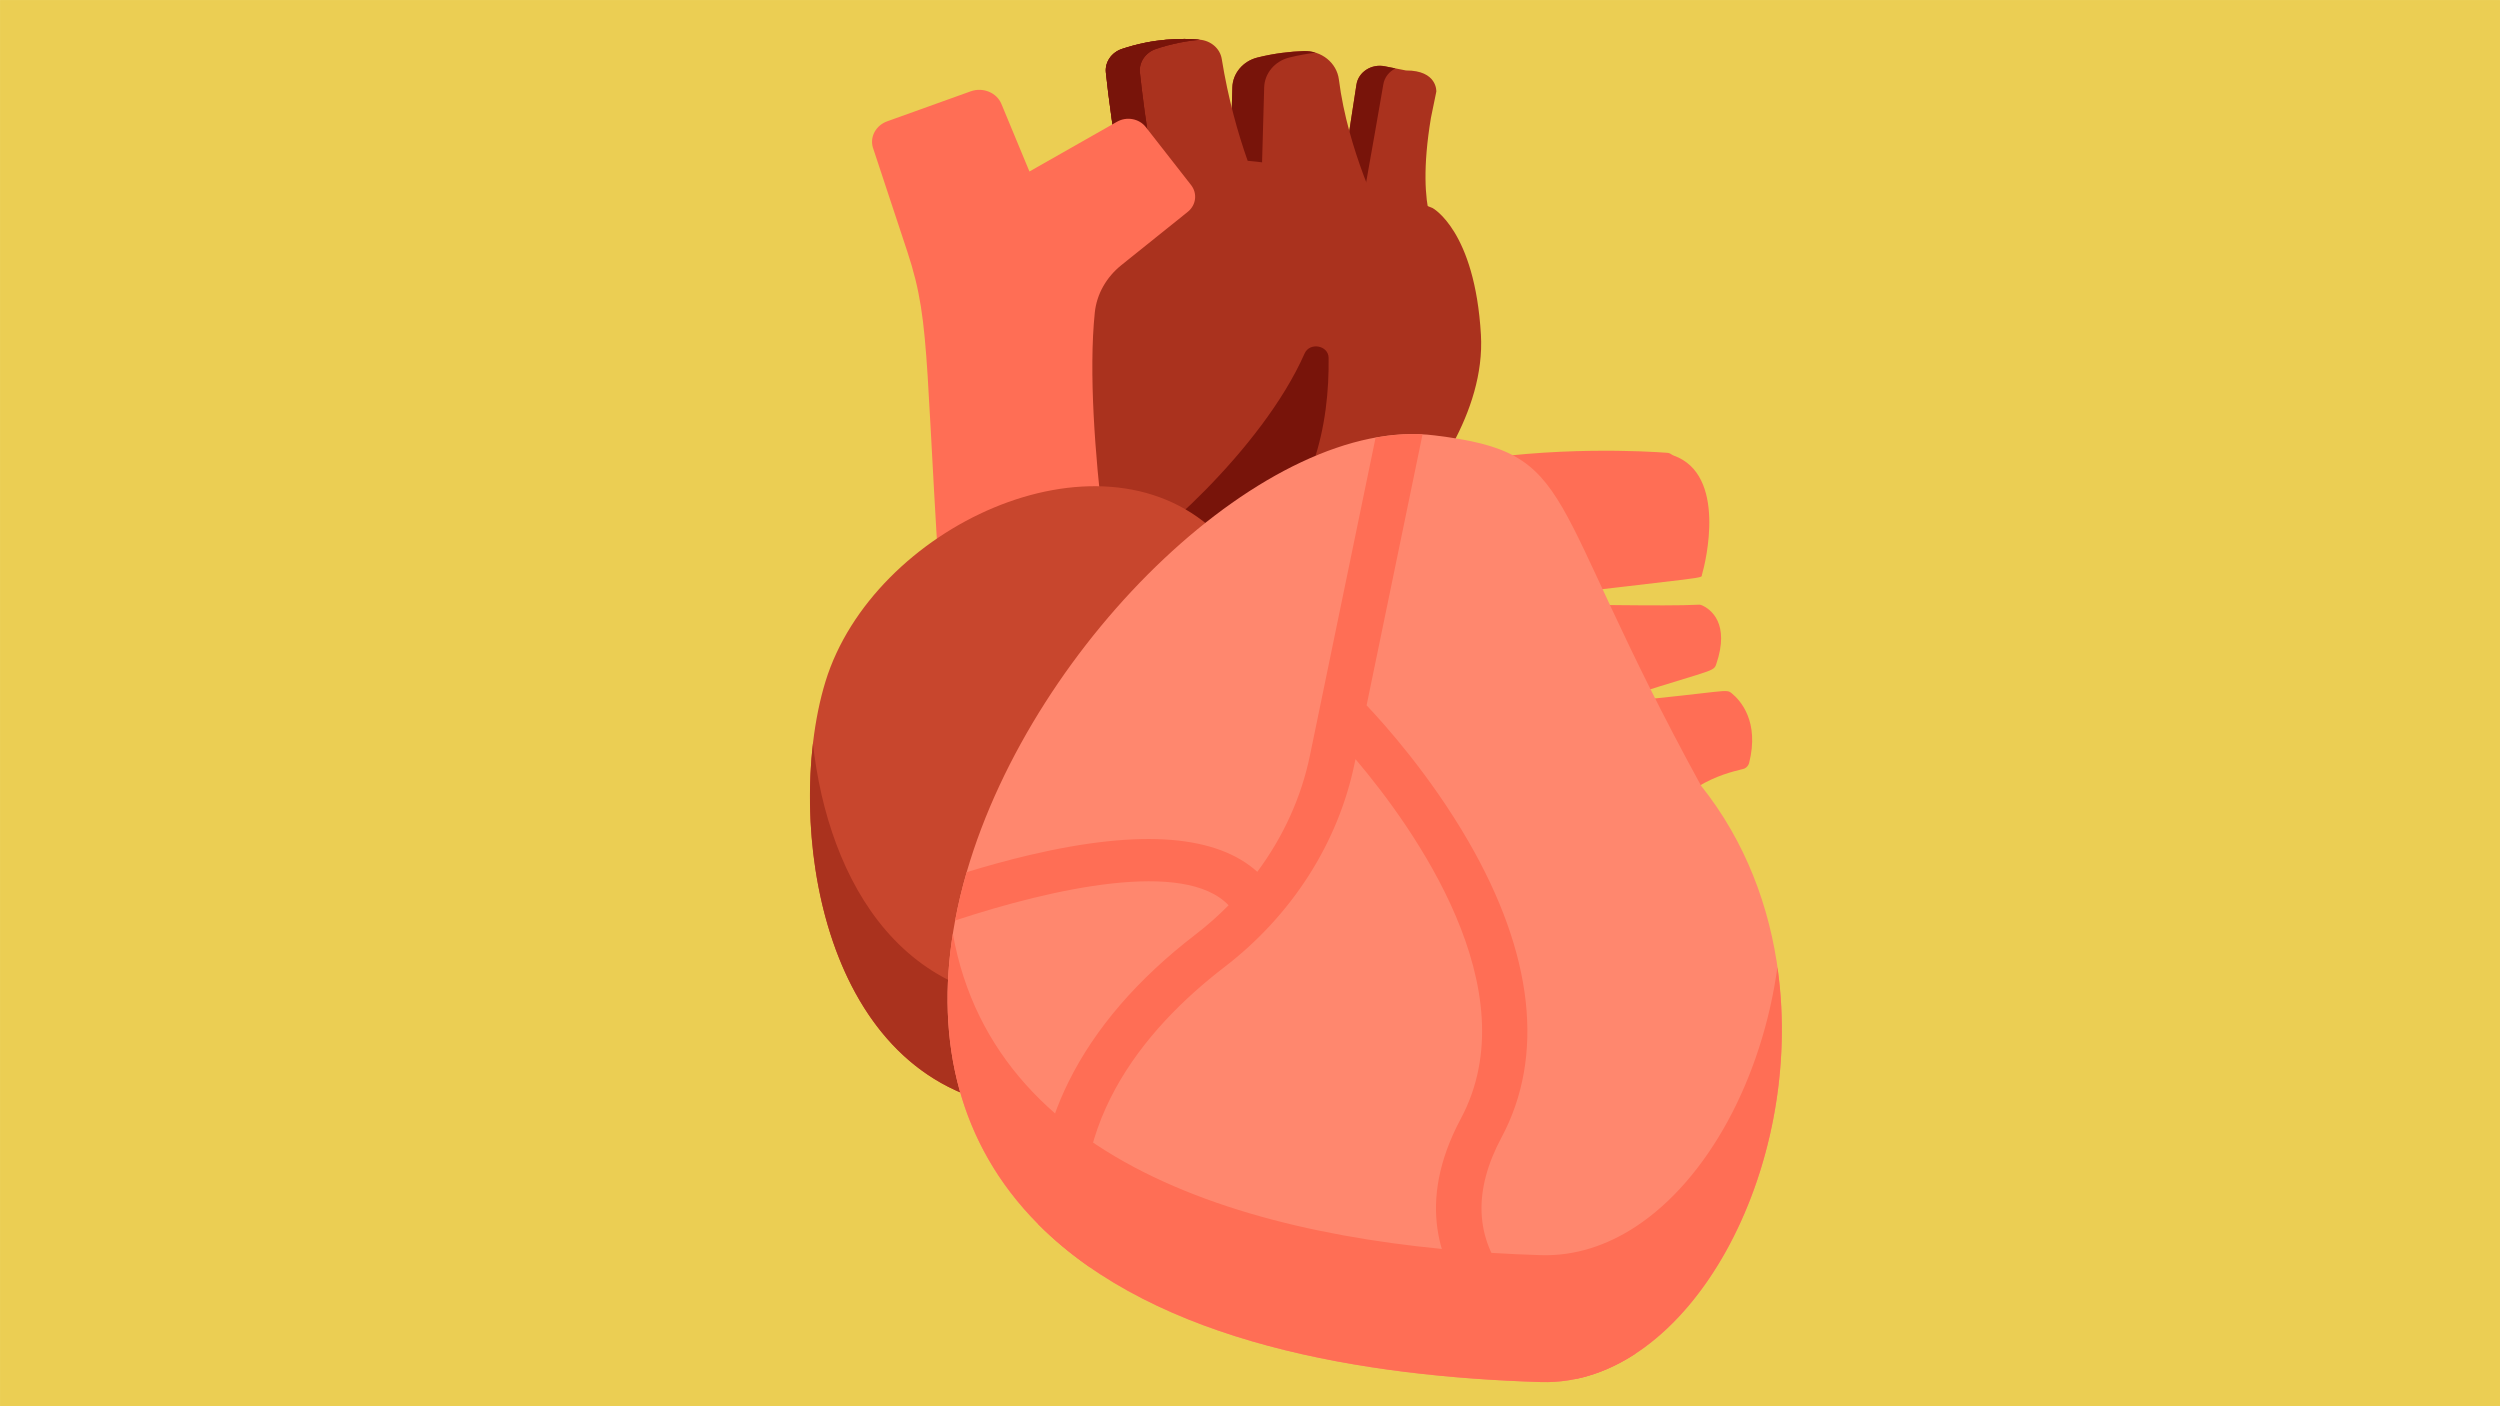 <?xml version="1.0" encoding="UTF-8" standalone="no"?>
<svg
   xmlns:dc="http://purl.org/dc/elements/1.1/"
   xmlns:cc="http://creativecommons.org/ns#"
   xmlns:rdf="http://www.w3.org/1999/02/22-rdf-syntax-ns#"
   xmlns:svg="http://www.w3.org/2000/svg"
   xmlns="http://www.w3.org/2000/svg"
   id="svg8"
   version="1.1"
   viewBox="0 0 338.667 190.5"
   height="720"
   width="1280">
  <defs
     id="defs2" />
  <g
     transform="translate(0,-106.5)"
     id="layer1">
    <rect
       y="106.503"
       x="0.003"
       height="190.486"
       width="338.662"
       id="rect815"
       style="opacity:1;fill:#ebce53;fill-opacity:1;fill-rule:nonzero;stroke:none;stroke-width:0.764;stroke-linecap:round;stroke-linejoin:round;stroke-miterlimit:4;stroke-dasharray:none;stroke-opacity:1;paint-order:normal" />
    <g
       transform="matrix(0.406,0,0,0.377,76.399,111.775)"
       id="g6179">
      <path
         style="fill:#aa321e"
         d="m 292.493,72.193 c 0,0 -8.7,-8.348 -3.219,-43.838 l 1.799,-9.434 c 0,0 0.427,-7.638 -10.13,-7.592 l -7.088,-1.513 c -4.457,-0.951 -8.787,2.07 -9.434,6.582 l -6.565,45.846 z"
         id="path6059" />
      <path
         style="fill:#78140a"
         d="m 273.376,16.402 c 0.362,-2.583 1.953,-4.69 4.07,-5.816 l -3.595,-0.764 c -4.453,-0.961 -8.781,2.066 -9.432,6.581 l -6.066,42.388 c -0.283,1.977 0.936,3.861 2.855,4.412 v 0 c 2.293,0.659 4.649,-0.823 5.049,-3.176 2.018,-11.874 7.119,-43.625 7.119,-43.625 z"
         id="path6061" />
      <path
         style="fill:#aa321e"
         d="m 272.762,64.053 c 0,0 -11.192,-23.784 -14.204,-49.49 C 257.86,8.6 252.772,4.136 246.772,4.365 242.436,4.53 237.12,5.139 231.361,6.69 c -4.839,1.304 -8.21,5.69 -8.342,10.7 l -1.308,49.695 z"
         id="path6063" />
      <path
         style="fill:#78140a"
         d="m 250.784,4.935 c -2.748,0.362 -5.713,0.919 -8.802,1.756 -4.845,1.302 -8.213,5.692 -8.347,10.703 l -1.185,45.388 c -0.054,2.076 -1.689,3.767 -3.762,3.89 l -2.624,0.155 c -2.34,0.138 -4.298,-1.755 -4.236,-4.098 l 1.188,-45.335 c 0.134,-5.01 3.512,-9.401 8.347,-10.703 5.754,-1.55 11.075,-2.159 15.414,-2.324 1.402,-0.052 2.745,0.145 4.007,0.568 z"
         id="path6065" />
      <path
         style="fill:#aa321e"
         d="m 305.951,106.26 c -2.022,-37.405 -16.124,-45.492 -16.124,-45.492 0,0 -31.107,-14.041 -61.707,-16.983 -3.293,-10.038 -6.508,-22.364 -8.647,-36.609 -0.558,-3.714 -3.593,-6.546 -7.332,-6.91 -5.941,-0.58 -15.377,-0.507 -25.962,3.321 -3.524,1.275 -5.737,4.783 -5.367,8.513 0.81,8.167 2.553,23.523 5.46,38.943 -3.772,2.507 -7.07,5.7 -9.721,9.725 -21.796,33.129 -33.098,109.788 7.39,127.651 h 0.01 c 7.693,3.386 17.267,4.66 28.993,3.093 1.092,-0.142 5.843,-1.153 12.243,-2.558 6.196,-1.365 13.961,-3.103 21.431,-4.791 21.583,-4.863 40.114,-18.955 49.991,-38.759 5.743,-11.514 10.1,-25.112 9.342,-39.144 z"
         id="path6067" />
      <path
         id="SVGCleanerId_0"
         style="fill:#78140a"
         d="m 195.318,188.421 c 4.091,1.798 8.709,3.006 13.905,3.502 -10.052,0.857 -18.399,-0.475 -25.269,-3.502 h -0.01 c -40.486,-17.862 -29.185,-94.527 -7.387,-127.647 2.645,-4.029 5.94,-7.221 9.721,-9.732 -2.913,-15.414 -4.659,-30.775 -5.465,-38.947 -0.372,-3.729 1.839,-7.232 5.362,-8.502 10.639,-3.85 20.119,-3.906 26.054,-3.318 0,0.006 0,-0.004 0,0.002 -4.411,0.424 -9.401,1.405 -14.68,3.316 -3.523,1.271 -5.734,4.773 -5.372,8.502 0.691,6.916 2.048,18.985 4.209,31.876 0.664,3.963 -0.56,8.07 -3.475,10.837 -1.842,1.748 -3.515,3.728 -4.99,5.967 -21.798,33.121 -33.1,109.785 7.387,127.647 h 0.01 z" />
      <path
         style="fill:#78140a"
         d="m 225.188,188.955 c -6.399,1.405 -11.151,2.416 -12.242,2.558 -11.727,1.567 -21.3,0.293 -28.993,-3.093 10.303,-4.519 48.99,-40.732 63.159,-75.382 1.708,-4.175 7.963,-2.963 8.02,1.547 0.288,22.844 -4.544,54.806 -29.944,74.37 z"
         id="path6070" />
      <g
         id="g6073">
	<path
   id="SVGCleanerId_0_1_"
   style="fill:#78140a"
   d="m 195.318,188.421 c 4.091,1.798 8.709,3.006 13.905,3.502 -10.052,0.857 -18.399,-0.475 -25.269,-3.502 h -0.01 c -40.486,-17.862 -29.185,-94.527 -7.387,-127.647 2.645,-4.029 5.94,-7.221 9.721,-9.732 -2.913,-15.414 -4.659,-30.775 -5.465,-38.947 -0.372,-3.729 1.839,-7.232 5.362,-8.502 10.639,-3.85 20.119,-3.906 26.054,-3.318 0,0.006 0,-0.004 0,0.002 -4.411,0.424 -9.401,1.405 -14.68,3.316 -3.523,1.271 -5.734,4.773 -5.372,8.502 0.691,6.916 2.048,18.985 4.209,31.876 0.664,3.963 -0.56,8.07 -3.475,10.837 -1.842,1.748 -3.515,3.728 -4.99,5.967 -21.798,33.121 -33.1,109.785 7.387,127.647 h 0.01 z" />

</g>
      <g
         id="g6083">
	<path
   style="fill:#ff6e55"
   d="m 208.116,62.147 -22.118,19.112 c -5.031,4.349 -8.254,10.455 -8.884,17.077 -4.112,43.069 8.668,118.877 8.668,118.877 L 127.64,231.945 C 119.879,116.614 122.999,103.895 114.572,76.446 L 103.043,38.925 c -0.992,-3.884 1.085,-7.882 4.814,-9.329 l 27.862,-10.775 c 4.081,-1.57 8.668,0.455 10.238,4.535 1.055,2.74 8.295,21.54 9.349,24.277 L 184.553,29.74 c 3.203,-1.953 7.366,-1.126 9.566,1.911 20.401,28.123 13.76,18.966 15.124,20.848 2.179,3.026 1.695,7.21 -1.127,9.648 z"
   id="path6075" />

	<path
   style="fill:#ff6e55"
   d="m 370.256,149.701 c -0.838,-0.321 -1.026,-0.903 -2.141,-0.988 -6.557,-0.534 -37.874,-2.606 -71.222,3.757 3.446,6.549 15.584,39.621 19.577,49.016 67.393,-8.551 62.877,-7.55 63.232,-8.943 1.222,-4.442 8.418,-35.989 -9.446,-42.842 z"
   id="path6077" />

	<path
   style="fill:#ff6e55"
   d="m 384.441,224.755 c -0.97,3.103 -2.257,1.666 -43.015,16.296 l -9.381,-37.91 c 0,0 36.656,0.766 46.007,0.171 0.529,-0.033 1.016,-0.12 1.759,0.243 2.638,1.316 9.391,6.289 4.63,21.2 z"
   id="path6079" />

	<path
   style="fill:#ff6e55"
   d="m 395.449,260.141 c -0.203,0.86 -0.758,1.587 -1.506,2.002 -1.308,0.731 -19.013,3.057 -28.317,20.522 l -13.688,-44.39 c 36.643,-3.778 35.656,-4.92 37.738,-3.114 2.882,2.548 9.251,10.109 5.773,24.98 z"
   id="path6081" />

</g>
      <path
         style="fill:#c8462d"
         d="m 217.049,176.744 c -39.057,-39.057 -113.965,-1.207 -129.78,54.116 -14.984,52.414 -0.749,163.114 84.919,153.207 85.667,-9.909 83.917,-168.268 44.861,-207.323 z"
         id="path6085" />
      <path
         style="fill:#aa321e"
         d="m 172.187,384.066 c -74.816,8.657 -95.147,-74.692 -89.114,-130.86 5.083,49.061 30.218,99.258 89.114,92.45 44.577,-5.155 65.487,-50.497 69.785,-98.318 5.236,58.906 -13.214,130.188 -69.785,136.728 z"
         id="path6087" />
      <path
         style="fill:#ff876e"
         d="M 325.968,482.622 C 267.49,480.693 197.88,468.796 158.304,425.969 130.179,395.56 123.629,356.316 130.513,316.768 c 1.001,-5.792 2.294,-11.595 3.851,-17.368 22.546,-83.633 101.051,-164.456 156.169,-156.937 48.565,6.42 35.403,20.755 88.881,125.882 59.286,80.093 11.51,216.344 -53.446,214.277 z"
         id="path6089" />
      <g
         id="g6095">
	<path
   style="fill:#ff6e55"
   d="m 314.646,445.146 c -10.685,-14.386 -11.302,-31.349 -1.819,-50.426 14.497,-29.166 10.676,-65.963 -11.059,-106.411 -12.752,-23.737 -27.929,-42.003 -33.963,-48.856 l 18.668,-97.365 c -5.065,-0.283 -10.302,0.142 -15.67,1.193 l -21.906,114.215 c -2.879,15.043 -8.929,29.262 -17.563,41.779 -6.691,-6.525 -16.298,-10.379 -28.727,-11.47 -12.738,-1.112 -28.63,0.718 -47.261,5.439 -7.269,1.84 -14.356,3.973 -20.977,6.157 -1.557,5.773 -2.851,11.575 -3.851,17.368 32.578,-11.571 76.601,-22.075 91.244,-5.47 -3.423,3.732 -7.1,7.25 -11.035,10.505 -19.289,15.943 -33.533,33.745 -42.338,52.892 -7.582,16.488 -10.949,33.644 -10.079,51.275 5.045,5.459 10.786,10.635 17.277,15.478 -10.463,-49.505 17.914,-85.717 44.805,-107.958 22.513,-18.621 37.931,-44.593 43.409,-73.131 l 0.302,-1.574 c 19.366,24.611 58.2,82.799 35.152,129.185 -15.235,30.641 -6.652,52.923 3.225,66.227 8.917,12 22.069,21.099 35.635,27.204 6.824,-1.597 13.374,-4.701 19.531,-9.058 -15.18,-4.412 -32.791,-13.449 -43,-27.198 z"
   id="path6091" />

	<path
   style="fill:#ff6e55"
   d="m 325.97,482.622 c -58.518,-1.93 -128.086,-13.833 -167.669,-56.654 -26.994,-29.185 -34.112,-66.53 -28.544,-104.455 14.303,86.484 107.825,112.6 196.213,115.509 11.425,0.372 22.158,-3.54 31.674,-10.279 24.05,-17.025 42.108,-53.152 47.243,-93.215 9.647,72.491 -29.48,150.705 -78.917,149.094 z"
   id="path6093" />

</g>
      <g
         id="g6103">
</g>
      <g
         id="g6105">
</g>
      <g
         id="g6107">
</g>
      <g
         id="g6109">
</g>
      <g
         id="g6111">
</g>
      <g
         id="g6113">
</g>
      <g
         id="g6115">
</g>
      <g
         id="g6117">
</g>
      <g
         id="g6119">
</g>
      <g
         id="g6121">
</g>
      <g
         id="g6123">
</g>
      <g
         id="g6125">
</g>
      <g
         id="g6127">
</g>
      <g
         id="g6129">
</g>
      <g
         id="g6131">
</g>
    </g>
  </g>
</svg>
